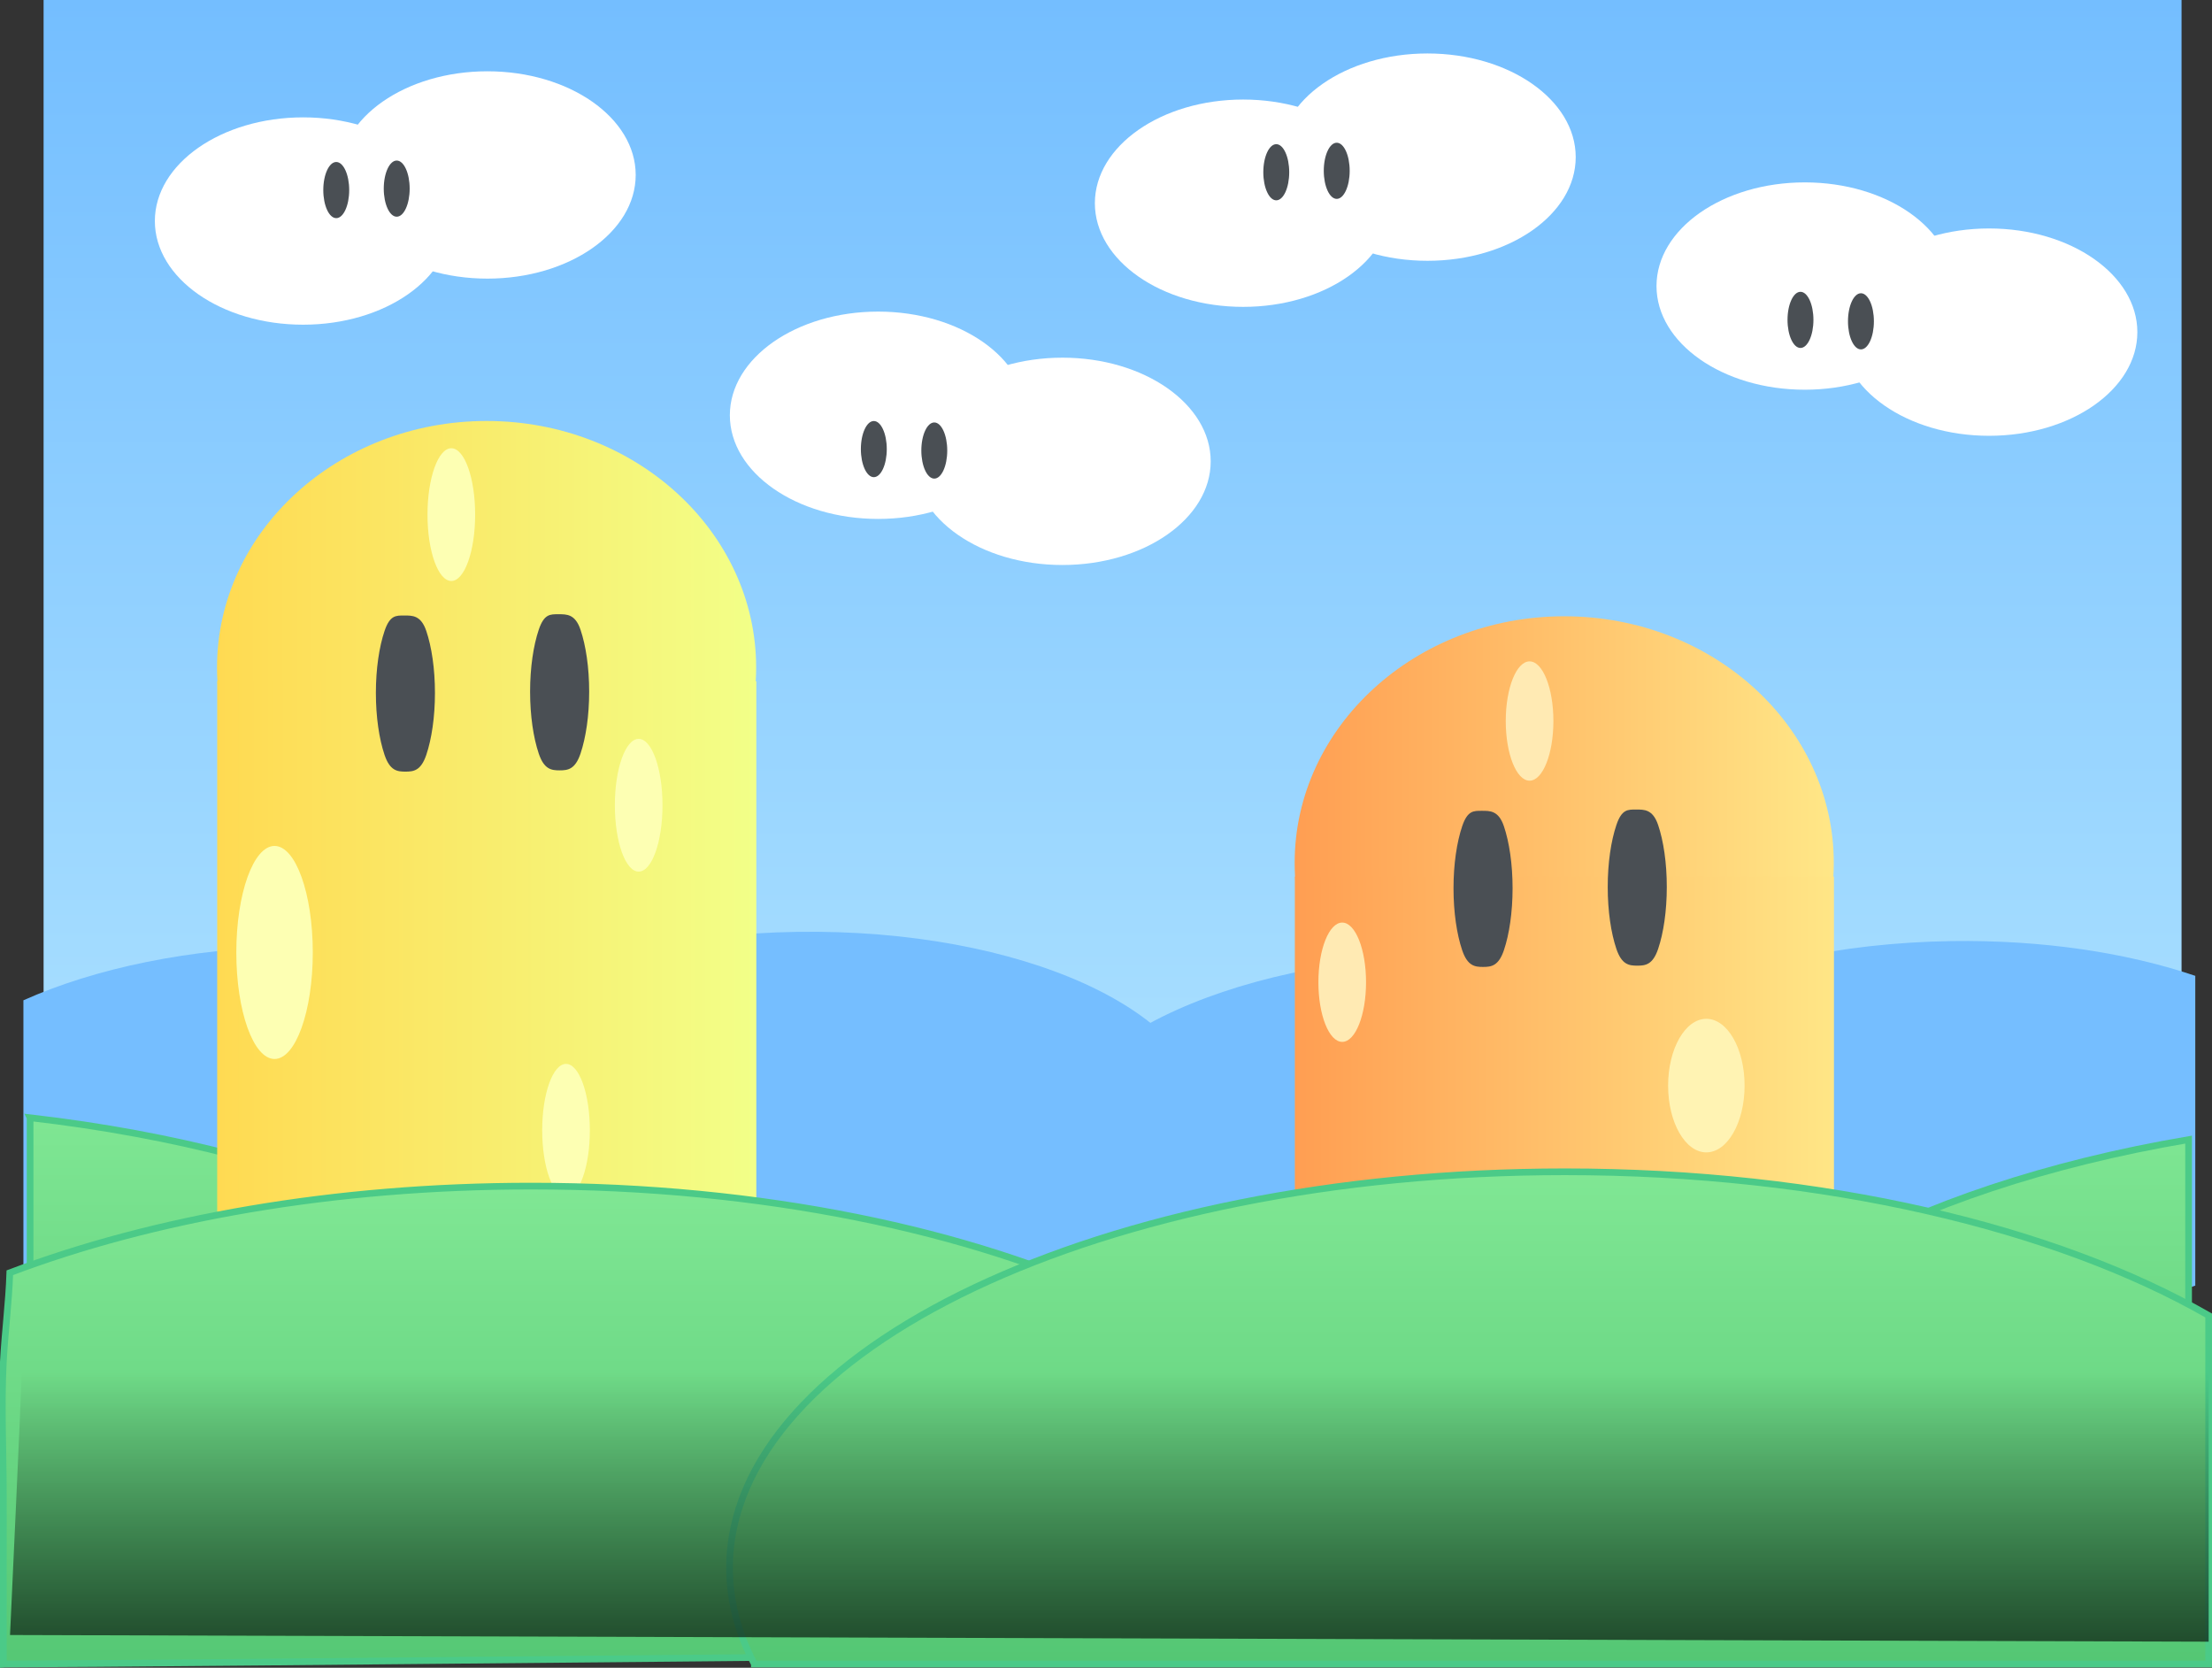 <svg version="1.1" xmlns="http://www.w3.org/2000/svg" xmlns:xlink="http://www.w3.org/1999/xlink" width="496.515" height="374.324" viewBox="0,0,496.515,374.324"><rect x="0" y="0" width="496.515" height="374.324" fill="#333333" stroke="none"/><defs><linearGradient x1="239.974" y1="0" x2="239.974" y2="360" gradientUnits="userSpaceOnUse" id="color-1"><stop offset="0" stop-color="#74beff"/><stop offset="1" stop-color="#c2efff"/></linearGradient><linearGradient x1="544.804" y1="250.582" x2="544.804" y2="428.369" gradientUnits="userSpaceOnUse" id="color-2"><stop offset="0" stop-color="#80e794"/><stop offset="1" stop-color="#39b360"/></linearGradient><linearGradient x1="-47.454" y1="248.351" x2="-47.454" y2="426.138" gradientUnits="userSpaceOnUse" id="color-3"><stop offset="0" stop-color="#80e794"/><stop offset="1" stop-color="#39b360"/></linearGradient><linearGradient x1="38.954" y1="149.843" x2="159.97" y2="149.843" gradientUnits="userSpaceOnUse" id="color-4"><stop offset="0" stop-color="#ffda52"/><stop offset="1" stop-color="#f2ff88"/></linearGradient><linearGradient x1="38.994" y1="237.456" x2="160.009" y2="237.456" gradientUnits="userSpaceOnUse" id="color-5"><stop offset="0" stop-color="#ffda52"/><stop offset="1" stop-color="#f2ff88"/></linearGradient><linearGradient x1="280.843" y1="193.678" x2="401.859" y2="193.678" gradientUnits="userSpaceOnUse" id="color-6"><stop offset="0" stop-color="#ff9e52"/><stop offset="1" stop-color="#ffe787"/></linearGradient><linearGradient x1="280.883" y1="281.291" x2="401.898" y2="281.291" gradientUnits="userSpaceOnUse" id="color-7"><stop offset="0" stop-color="#ff9e52"/><stop offset="1" stop-color="#ffe686"/></linearGradient><linearGradient x1="109.5" y1="266.213" x2="109.5" y2="444" gradientUnits="userSpaceOnUse" id="color-8"><stop offset="0" stop-color="#80e794"/><stop offset="1" stop-color="#39b360"/></linearGradient><linearGradient x1="341.5" y1="263" x2="341.5" y2="440.787" gradientUnits="userSpaceOnUse" id="color-9"><stop offset="0" stop-color="#80e794"/><stop offset="1" stop-color="#39b360"/></linearGradient><linearGradient x1="-89.401" y1="308.004" x2="-89.401" y2="406.004" gradientUnits="userSpaceOnUse" id="color-10"><stop offset="0" stop-color="#000000" stop-opacity="0"/><stop offset="1" stop-color="#000000"/></linearGradient><linearGradient x1="-89.401" y1="308.004" x2="-89.401" y2="406.004" gradientUnits="userSpaceOnUse" id="color-11"><stop offset="0" stop-color="#000000" stop-opacity="0"/><stop offset="1" stop-color="#000000"/></linearGradient></defs><g transform="translate(9.759,0)"><g data-paper-data="{&quot;isPaintingLayer&quot;:true}" fill-rule="nonzero" stroke-linecap="butt" stroke-linejoin="miter" stroke-miterlimit="10" stroke-dasharray="" stroke-dashoffset="0" style="mix-blend-mode: normal"><path d="M0.026,0h479.895v360h-479.895z" data-paper-data="{&quot;origPos&quot;:null}" fill="url(#color-1)" stroke="none" stroke-width="1"/><path d="M72,327.5c0,12.426 -3.358,22.5 -7.5,22.5c-4.142,0 -7.5,-10.074 -7.5,-22.5c0,-12.426 3.358,-22.5 7.5,-22.5c4.142,0 7.5,10.074 7.5,22.5z" fill="#ffefb3" stroke="none" stroke-width="0"/><g data-paper-data="{&quot;origRot&quot;:0,&quot;origPos&quot;:null}" fill="#75beff" stroke="#4bca88" stroke-width="0"><g data-paper-data="{&quot;origPos&quot;:null}"><path d="M148.226,254.234c0.362,23.857 -40.138,43.815 -90.459,44.578c-23.995,0.364 -45.89,-3.703 -62.271,-10.644c0,-21.219 0,-42.439 0,-63.658c16.06,-7.184 37.438,-11.735 60.962,-12.092c50.321,-0.763 91.407,17.959 91.769,41.816z" data-paper-data="{&quot;origPos&quot;:null}"/><path d="M260.941,250.964c0.362,23.857 -40.138,43.815 -90.459,44.578c-50.321,0.763 -91.407,-17.959 -91.769,-41.816c-0.362,-23.857 40.138,-43.815 90.459,-44.578c50.321,-0.763 91.407,17.959 91.769,41.816z" data-paper-data="{&quot;origPos&quot;:null}"/></g><g data-paper-data="{&quot;origPos&quot;:null}"><path d="M407.287,256.309c0.362,23.857 -40.138,43.815 -90.459,44.578c-50.321,0.763 -91.407,-17.959 -91.769,-41.816c-0.362,-23.857 40.138,-43.815 90.459,-44.578c50.321,-0.763 91.407,17.959 91.769,41.816z" data-paper-data="{&quot;origPos&quot;:null}"/><path d="M429.543,297.617c-50.321,0.763 -91.407,-17.959 -91.769,-41.816c-0.362,-23.857 40.138,-43.815 90.459,-44.578c20.499,-0.311 39.465,2.612 54.77,7.798c0,20.788 0,41.576 0,62.364c0,2.116 0,4.652 0,7.164c-14.96,5.421 -33.432,8.765 -53.46,9.069z" data-paper-data="{&quot;origPos&quot;:null}"/></g></g><path d="M481.502,255.776c0,21.687 0,43.375 0,65.062c-0.639,0.164 -99.788,4.601 -121.873,4.601c10.822,-32.343 58.436,-58.878 121.873,-69.663z" data-paper-data="{&quot;origPos&quot;:null}" fill="url(#color-2)" stroke="#4bca88" stroke-width="1.5"/><path d="M-3.003,250.864c64.842,7.474 116.493,30.93 135.341,61.072c-0.399,-0.006 -0.798,-0.01 -1.196,-0.011c-17.517,-0.038 -126.967,1.502 -134.144,1.502c0,-20.854 0,-41.708 0,-62.562z" fill="url(#color-3)" stroke="#4bca88" stroke-width="1.5"/><g data-paper-data="{&quot;origPos&quot;:null}"><path d="M99.462,94.485c16.694,0 31.821,6.203 42.774,16.224c10.954,10.021 17.734,23.861 17.734,39.134c0,15.273 -6.78,29.113 -17.734,39.134c-10.953,10.021 -26.08,16.224 -42.774,16.224c-16.694,0 -31.821,-6.203 -42.774,-16.224c-10.954,-10.021 -17.734,-23.861 -17.734,-39.134c0,-15.273 6.78,-29.112 17.734,-39.134c10.953,-10.021 26.08,-16.224 42.774,-16.224z" data-paper-data="{&quot;origPos&quot;:null}" fill="url(#color-4)" stroke="none" stroke-width="0.551"/><path d="M38.994,152.917h121.015v169.078h-121.015z" data-paper-data="{&quot;origPos&quot;:null}" fill="url(#color-5)" stroke="none" stroke-width="1.167"/><path d="M60.45,213.774c0,13.204 -3.843,23.909 -8.583,23.909c-4.74,0 -8.583,-10.704 -8.583,-23.909c0,-13.204 3.843,-23.909 8.583,-23.909c4.74,0 8.583,10.704 8.583,23.909z" data-paper-data="{&quot;origPos&quot;:null}" fill="#fdffb3" stroke="#000000" stroke-width="0"/><path d="M133.601,165.834c2.953,0 5.348,6.67 5.348,14.897c0,8.227 -2.394,14.897 -5.348,14.897c-2.953,0 -5.348,-6.67 -5.348,-14.897c0,-8.227 2.394,-14.897 5.348,-14.897z" data-paper-data="{&quot;origPos&quot;:null}" fill="#fdffb3" stroke="#000000" stroke-width="0"/><path d="M117.294,238.786c2.953,0 5.348,6.67 5.348,14.897c0,8.227 -2.394,14.897 -5.348,14.897c-2.953,0 -5.348,-6.67 -5.348,-14.897c0,-8.227 2.394,-14.897 5.348,-14.897z" data-paper-data="{&quot;origPos&quot;:null}" fill="#fdffb3" stroke="#000000" stroke-width="0"/><path d="M91.546,100.605c2.953,0 5.348,6.67 5.348,14.897c0,8.227 -2.394,14.897 -5.348,14.897c-2.953,0 -5.348,-6.67 -5.348,-14.897c0,-8.227 2.394,-14.897 5.348,-14.897z" data-paper-data="{&quot;origPos&quot;:null}" fill="#fdffb3" stroke="#000000" stroke-width="0"/><path d="M80.956,138.147c1.83,0 3.774,-0.084 4.973,3.476c1.201,3.56 1.943,8.475 1.943,13.901c0,5.426 -0.743,10.341 -1.943,13.901c-1.199,3.56 -2.857,3.762 -4.687,3.762c-1.83,0 -3.487,-0.202 -4.687,-3.762c-1.201,-3.56 -1.943,-8.475 -1.943,-13.901c0,-5.426 0.743,-10.341 1.943,-13.901c1.199,-3.56 2.571,-3.476 4.401,-3.476z" data-paper-data="{&quot;origPos&quot;:null}" fill="#4a4f54" stroke="none" stroke-width="1"/><path d="M115.572,137.861c1.83,0 3.774,-0.084 4.973,3.476c1.201,3.56 1.943,8.475 1.943,13.901c0,5.426 -0.743,10.341 -1.943,13.901c-1.199,3.56 -2.857,3.762 -4.687,3.762c-1.83,0 -3.487,-0.202 -4.687,-3.762c-1.201,-3.56 -1.943,-8.475 -1.943,-13.901c0,-5.426 0.743,-10.341 1.943,-13.901c1.199,-3.56 2.571,-3.476 4.401,-3.476z" data-paper-data="{&quot;origPos&quot;:null}" fill="#4a4f54" stroke="none" stroke-width="1"/></g><path d="M149,356.5c0,10.217 -15,10.217 -15,0c0,-10.217 3.358,-18.5 7.5,-18.5c4.142,0 7.5,8.283 7.5,18.5z" fill="#ffefb3" stroke="none" stroke-width="0"/><g data-paper-data="{&quot;origPos&quot;:null}"><path d="M341.351,138.32c16.694,0 31.821,6.203 42.774,16.224c10.954,10.021 17.734,23.861 17.734,39.134c0,15.273 -6.78,29.113 -17.734,39.134c-10.953,10.021 -26.08,16.224 -42.774,16.224c-16.694,0 -31.821,-6.203 -42.774,-16.224c-10.954,-10.021 -17.734,-23.861 -17.734,-39.134c0,-15.273 6.78,-29.112 17.734,-39.134c10.953,-10.021 26.08,-16.224 42.774,-16.224z" data-paper-data="{&quot;origPos&quot;:null}" fill="url(#color-6)" stroke="none" stroke-width="0.551"/><path d="M280.883,196.751h121.015v169.078h-121.015z" data-paper-data="{&quot;origPos&quot;:null}" fill="url(#color-7)" stroke="none" stroke-width="1.167"/><path d="M373.255,228.666c4.74,0 8.583,6.711 8.583,14.989c0,8.278 -3.843,14.989 -8.583,14.989c-4.74,0 -8.583,-6.711 -8.583,-14.989c0,-8.278 3.843,-14.989 8.583,-14.989z" data-paper-data="{&quot;origPos&quot;:null,&quot;index&quot;:null}" fill="#fff3b3" stroke="#000000" stroke-width="0"/><path d="M296.869,220.456c0,7.395 -2.394,13.389 -5.348,13.389c-2.953,0 -5.348,-5.995 -5.348,-13.389c0,-7.395 2.394,-13.389 5.348,-13.389c2.953,0 5.348,5.995 5.348,13.389z" data-paper-data="{&quot;origPos&quot;:null,&quot;index&quot;:null}" fill="#ffeab3" stroke="#000000" stroke-width="0"/><path d="M338.924,161.83c0,7.395 -2.394,13.389 -5.348,13.389c-2.953,0 -5.348,-5.995 -5.348,-13.389c0,-7.395 2.394,-13.389 5.348,-13.389c2.953,0 5.348,5.995 5.348,13.389z" data-paper-data="{&quot;origPos&quot;:null,&quot;index&quot;:null}" fill="#ffeab3" stroke="#000000" stroke-width="0"/><path d="M322.845,181.982c1.83,0 3.774,-0.084 4.973,3.476c1.201,3.56 1.943,8.475 1.943,13.901c0,5.426 -0.743,10.341 -1.943,13.901c-1.199,3.56 -2.857,3.762 -4.687,3.762c-1.83,0 -3.487,-0.202 -4.687,-3.762c-1.201,-3.56 -1.943,-8.475 -1.943,-13.901c0,-5.426 0.743,-10.341 1.943,-13.901c1.199,-3.56 2.571,-3.476 4.401,-3.476z" data-paper-data="{&quot;origPos&quot;:null}" fill="#4a4f54" stroke="none" stroke-width="1"/><path d="M357.461,181.696c1.83,0 3.774,-0.084 4.973,3.476c1.201,3.56 1.943,8.475 1.943,13.901c0,5.426 -0.743,10.341 -1.943,13.901c-1.199,3.56 -2.857,3.762 -4.687,3.762c-1.83,0 -3.487,-0.202 -4.687,-3.762c-1.201,-3.56 -1.943,-8.475 -1.943,-13.901c0,-5.426 0.743,-10.341 1.943,-13.901c1.199,-3.56 2.571,-3.476 4.401,-3.476z" data-paper-data="{&quot;origPos&quot;:null}" fill="#4a4f54" stroke="none" stroke-width="1"/></g><g data-paper-data="{&quot;origPos&quot;:null}" stroke="#4bca88" stroke-width="1.5"><path d="M297,355.107c0,4.642 -0.751,11.202 -2.198,15.652c-4.028,-0.058 -277.619,2.728 -303.301,2.728c0,0 -0.187,0 -0.511,0.026c0,-12.864 0,-26.097 0,-38.074c0,-9.786 -0.504,-19.78 -0.012,-29.532c0.341,-6.756 1.244,-13.489 1.465,-20.246c32.08,-12.17 72.776,-19.447 117.057,-19.447c103.553,0 187.5,39.799 187.5,88.893z" data-paper-data="{&quot;origPos&quot;:null}" fill="url(#color-8)"/><path d="M159.57,373.486c-3.639,-6.913 -5.57,-14.146 -5.57,-21.593c0,-49.095 83.947,-88.893 187.5,-88.893c58.148,0 110.114,12.549 144.506,32.247c0,25.409 0,50.818 0,76.228c0,0.678 -0.003,1.348 -0.006,2.012c-11.179,0 -283.354,0 -326.43,0z" data-paper-data="{&quot;origPos&quot;:null}" fill="url(#color-9)"/></g><path d="M-4.875,308.004h490.881c0,20.154 0,40.308 0,60.462l-493.514,-1.497c0,0 2.439,-52.279 2.633,-58.966z" data-paper-data="{&quot;origPos&quot;:null}" fill="url(#color-10)" stroke="none" stroke-width="1.228"/><path d="" data-paper-data="{&quot;origPos&quot;:null}" fill="url(#color-11)" stroke="none" stroke-width="1.228"/><g data-paper-data="{&quot;origPos&quot;:null}" stroke="none" stroke-width="1"><path d="M269.285,22.341c9.183,0 17.504,2.607 23.529,6.819c6.025,4.212 9.755,10.029 9.755,16.448c0,6.419 -3.73,12.236 -9.755,16.448c-6.025,4.212 -14.347,6.819 -23.529,6.819c-9.183,0 -17.504,-2.607 -23.529,-6.819c-6.025,-4.212 -9.755,-10.029 -9.755,-16.448c0,-6.419 3.73,-12.236 9.755,-16.448c6.025,-4.212 14.347,-6.819 23.529,-6.819z" data-paper-data="{&quot;origPos&quot;:null}" fill="#ffffff"/><path d="M310.648,12c9.183,0 17.504,2.607 23.529,6.819c6.025,4.212 9.755,10.029 9.755,16.448c0,6.419 -3.73,12.236 -9.755,16.448c-6.025,4.212 -14.347,6.819 -23.529,6.819c-9.183,0 -17.504,-2.607 -23.529,-6.819c-6.025,-4.212 -9.755,-10.029 -9.755,-16.448c0,-6.419 3.73,-12.236 9.755,-16.448c6.025,-4.212 14.347,-6.819 23.529,-6.819z" data-paper-data="{&quot;origPos&quot;:null}" fill="#ffffff"/><path d="M276.717,32.359c0.803,0 1.53,0.706 2.056,1.847c0.527,1.141 0.852,2.716 0.852,4.454c0,1.739 -0.326,3.314 -0.852,4.454c-0.526,1.141 -1.253,1.847 -2.056,1.847c-0.803,0 -1.53,-0.706 -2.056,-1.847c-0.527,-1.141 -0.852,-2.716 -0.852,-4.454c0,-1.739 0.326,-3.314 0.852,-4.454c0.526,-1.141 1.253,-1.847 2.056,-1.847z" data-paper-data="{&quot;origPos&quot;:null}" fill="#4a4f54"/><path d="M290.289,32.035c0.803,0 1.53,0.706 2.056,1.847c0.527,1.141 0.852,2.716 0.852,4.454c0,1.739 -0.326,3.314 -0.852,4.454c-0.526,1.141 -1.253,1.847 -2.056,1.847c-0.803,0 -1.53,-0.706 -2.056,-1.847c-0.527,-1.141 -0.852,-2.716 -0.852,-4.454c0,-1.739 0.326,-3.314 0.852,-4.454c0.526,-1.141 1.253,-1.847 2.056,-1.847z" data-paper-data="{&quot;origPos&quot;:null}" fill="#4a4f54"/></g><g data-paper-data="{&quot;origPos&quot;:null}" stroke="none" stroke-width="1"><path d="M460.245,58.096c6.025,4.212 9.755,10.029 9.755,16.448c0,6.419 -3.73,12.236 -9.755,16.448c-6.025,4.212 -14.347,6.819 -23.529,6.819c-9.183,0 -17.504,-2.607 -23.529,-6.819c-6.025,-4.212 -9.755,-10.029 -9.755,-16.448c0,-6.419 3.73,-12.236 9.755,-16.448c6.025,-4.212 14.347,-6.819 23.529,-6.819c9.183,0 17.504,2.607 23.529,6.819z" data-paper-data="{&quot;origPos&quot;:null}" fill="#ffffff"/><path d="M418.881,47.755c6.025,4.212 9.755,10.029 9.755,16.448c0,6.419 -3.73,12.236 -9.755,16.448c-6.025,4.212 -14.347,6.819 -23.529,6.819c-9.183,0 -17.504,-2.607 -23.529,-6.819c-6.025,-4.212 -9.755,-10.029 -9.755,-16.448c0,-6.419 3.73,-12.236 9.755,-16.448c6.025,-4.212 14.347,-6.819 23.529,-6.819c9.183,0 17.504,2.607 23.529,6.819z" data-paper-data="{&quot;origPos&quot;:null}" fill="#ffffff"/><path d="M410.011,67.665c0.527,1.141 0.852,2.716 0.852,4.454c0,1.739 -0.326,3.314 -0.852,4.454c-0.526,1.141 -1.253,1.847 -2.056,1.847c-0.803,0 -1.53,-0.706 -2.056,-1.847c-0.527,-1.141 -0.852,-2.716 -0.852,-4.454c0,-1.739 0.326,-3.314 0.852,-4.454c0.526,-1.141 1.253,-1.847 2.056,-1.847c0.803,0 1.53,0.706 2.056,1.847z" data-paper-data="{&quot;origPos&quot;:null}" fill="#4a4f54"/><path d="M396.439,67.342c0.527,1.141 0.852,2.716 0.852,4.454c0,1.739 -0.326,3.314 -0.852,4.454c-0.526,1.141 -1.253,1.847 -2.056,1.847c-0.803,0 -1.53,-0.706 -2.056,-1.847c-0.527,-1.141 -0.852,-2.716 -0.852,-4.454c0,-1.739 0.326,-3.314 0.852,-4.454c0.526,-1.141 1.253,-1.847 2.056,-1.847c0.803,0 1.53,0.706 2.056,1.847z" data-paper-data="{&quot;origPos&quot;:null}" fill="#4a4f54"/></g><g data-paper-data="{&quot;origPos&quot;:null}" stroke="none" stroke-width="1"><path d="M58.285,26.341c9.183,0 17.504,2.607 23.529,6.819c6.025,4.212 9.755,10.029 9.755,16.448c0,6.419 -3.73,12.236 -9.755,16.448c-6.025,4.212 -14.347,6.819 -23.529,6.819c-9.183,0 -17.504,-2.607 -23.529,-6.819c-6.025,-4.212 -9.755,-10.029 -9.755,-16.448c0,-6.419 3.73,-12.236 9.755,-16.448c6.025,-4.212 14.347,-6.819 23.529,-6.819z" data-paper-data="{&quot;origPos&quot;:null}" fill="#ffffff"/><path d="M99.648,16c9.183,0 17.504,2.607 23.529,6.819c6.025,4.212 9.755,10.029 9.755,16.448c0,6.419 -3.73,12.236 -9.755,16.448c-6.025,4.212 -14.347,6.819 -23.529,6.819c-9.183,0 -17.504,-2.607 -23.529,-6.819c-6.025,-4.212 -9.755,-10.029 -9.755,-16.448c0,-6.419 3.73,-12.236 9.755,-16.448c6.025,-4.212 14.347,-6.819 23.529,-6.819z" data-paper-data="{&quot;origPos&quot;:null}" fill="#ffffff"/><path d="M65.717,36.359c0.803,0 1.53,0.706 2.056,1.847c0.527,1.141 0.852,2.716 0.852,4.454c0,1.739 -0.326,3.314 -0.852,4.454c-0.526,1.141 -1.253,1.847 -2.056,1.847c-0.803,0 -1.53,-0.706 -2.056,-1.847c-0.527,-1.141 -0.852,-2.716 -0.852,-4.454c0,-1.739 0.326,-3.314 0.852,-4.454c0.526,-1.141 1.253,-1.847 2.056,-1.847z" data-paper-data="{&quot;origPos&quot;:null}" fill="#4a4f54"/><path d="M79.289,36.035c0.803,0 1.53,0.706 2.056,1.847c0.527,1.141 0.852,2.716 0.852,4.454c0,1.739 -0.326,3.314 -0.852,4.454c-0.526,1.141 -1.253,1.847 -2.056,1.847c-0.803,0 -1.53,-0.706 -2.056,-1.847c-0.527,-1.141 -0.852,-2.716 -0.852,-4.454c0,-1.739 0.326,-3.314 0.852,-4.454c0.526,-1.141 1.253,-1.847 2.056,-1.847z" data-paper-data="{&quot;origPos&quot;:null}" fill="#4a4f54"/></g><g data-paper-data="{&quot;origPos&quot;:null}" stroke="none" stroke-width="1"><path d="M252.245,87.096c6.025,4.212 9.755,10.029 9.755,16.448c0,6.419 -3.73,12.236 -9.755,16.448c-6.025,4.212 -14.347,6.819 -23.529,6.819c-9.183,0 -17.504,-2.607 -23.529,-6.819c-6.025,-4.212 -9.755,-10.029 -9.755,-16.448c0,-6.419 3.73,-12.236 9.755,-16.448c6.025,-4.212 14.347,-6.819 23.529,-6.819c9.183,0 17.504,2.607 23.529,6.819z" data-paper-data="{&quot;origPos&quot;:null}" fill="#ffffff"/><path d="M210.881,76.755c6.025,4.212 9.755,10.029 9.755,16.448c0,6.419 -3.73,12.236 -9.755,16.448c-6.025,4.212 -14.347,6.819 -23.529,6.819c-9.183,0 -17.504,-2.607 -23.529,-6.819c-6.025,-4.212 -9.755,-10.029 -9.755,-16.448c0,-6.419 3.73,-12.236 9.755,-16.448c6.025,-4.212 14.347,-6.819 23.529,-6.819c9.183,0 17.504,2.607 23.529,6.819z" data-paper-data="{&quot;origPos&quot;:null}" fill="#ffffff"/><path d="M202.011,96.665c0.527,1.141 0.852,2.716 0.852,4.454c0,1.739 -0.326,3.314 -0.852,4.454c-0.526,1.141 -1.253,1.847 -2.056,1.847c-0.803,0 -1.53,-0.706 -2.056,-1.847c-0.527,-1.141 -0.852,-2.716 -0.852,-4.454c0,-1.739 0.326,-3.314 0.852,-4.454c0.526,-1.141 1.253,-1.847 2.056,-1.847c0.803,0 1.53,0.706 2.056,1.847z" data-paper-data="{&quot;origPos&quot;:null}" fill="#4a4f54"/><path d="M188.439,96.342c0.527,1.141 0.852,2.716 0.852,4.454c0,1.739 -0.326,3.314 -0.852,4.454c-0.526,1.141 -1.253,1.847 -2.056,1.847c-0.803,0 -1.53,-0.706 -2.056,-1.847c-0.527,-1.141 -0.852,-2.716 -0.852,-4.454c0,-1.739 0.326,-3.314 0.852,-4.454c0.526,-1.141 1.253,-1.847 2.056,-1.847c0.803,0 1.53,0.706 2.056,1.847z" data-paper-data="{&quot;origPos&quot;:null}" fill="#4a4f54"/></g></g></g></svg>